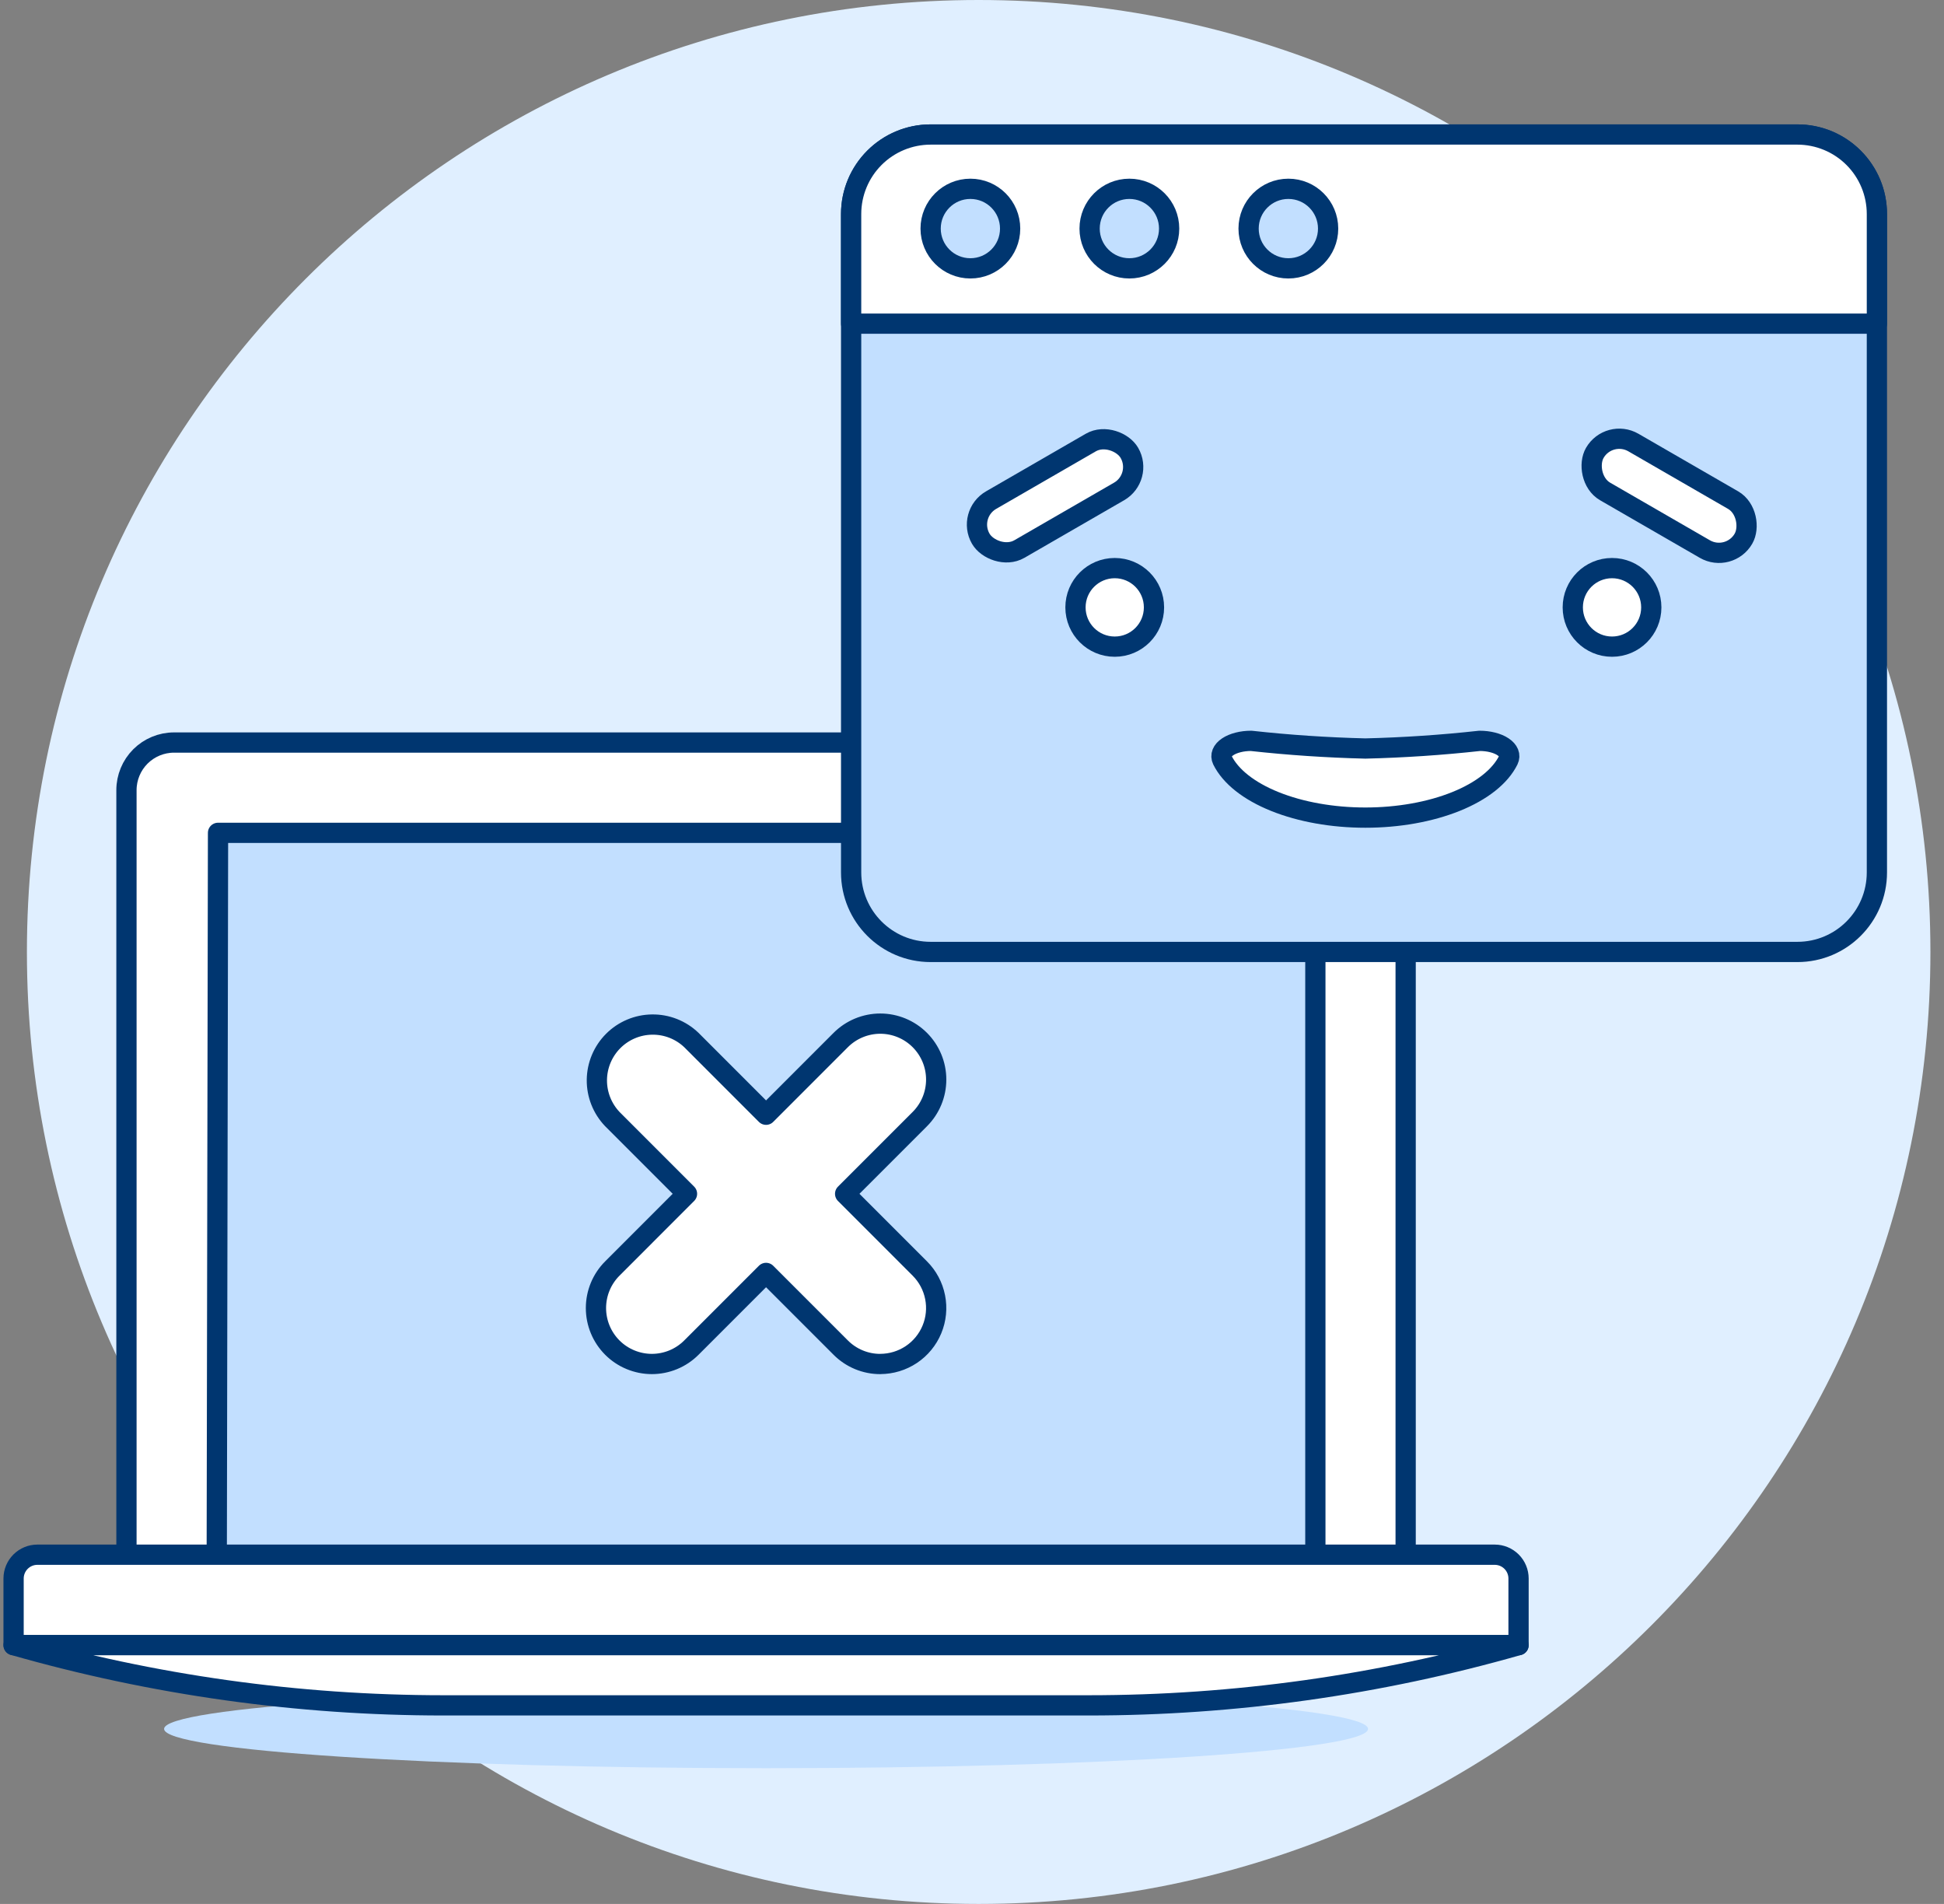 <svg viewBox="0 0 96 94" fill="none" xmlns="http://www.w3.org/2000/svg">
    <rect x="0" y="0" width="96" height="94" fill="#808080" stroke="none"/>
    <path d="M48.329 94C74.286 94 95.329 72.957 95.329 47C95.329 21.043 74.286 0 48.329 0C22.372 0 1.329 21.043 1.329 47C1.329 72.957 22.372 94 48.329 94Z" fill="#E0EFFF"/>
    <path d="M67.066 36.66H8.595C7.972 36.66 7.374 36.908 6.933 37.348C6.493 37.789 6.245 38.387 6.245 39.01V76.764H69.415V39.01C69.415 38.387 69.168 37.789 68.727 37.348C68.287 36.908 67.689 36.66 67.066 36.66Z" fill="white" stroke="#003670" stroke-linecap="round" stroke-linejoin="round"/>
    <path d="M64.956 41.119H10.767L10.704 76.764H64.956V41.119Z" fill="#C2DFFF"/>
    <path d="M64.956 41.119H10.767L10.704 76.764H64.956V41.119Z" stroke="#003670" stroke-linecap="round" stroke-linejoin="round"/>
    <path d="M37.83 87.298C54.248 87.298 67.558 86.43 67.558 85.359C67.558 84.288 54.248 83.42 37.83 83.42C21.412 83.42 8.103 84.288 8.103 85.359C8.103 86.43 21.412 87.298 37.83 87.298Z" fill="#C2DFFF"/>
    <path d="M74.99 81.223H0.671V77.933C0.671 77.621 0.795 77.323 1.015 77.102C1.236 76.882 1.534 76.758 1.846 76.758H73.815C74.126 76.758 74.425 76.882 74.646 77.102C74.866 77.323 74.99 77.621 74.99 77.933V81.223Z" fill="white" stroke="#003670" stroke-linecap="round" stroke-linejoin="round"/>
    <path d="M74.99 81.223C68.087 83.196 60.943 84.196 53.764 84.196H21.896C14.717 84.196 7.574 83.195 0.671 81.223H74.99Z" fill="white" stroke="#003670" stroke-linecap="round" stroke-linejoin="round"/>
    <path d="M43.47 67.343C43.108 67.344 42.748 67.272 42.413 67.133C42.078 66.994 41.773 66.79 41.517 66.533L37.83 62.846L34.143 66.533C33.887 66.79 33.582 66.993 33.247 67.132C32.912 67.27 32.553 67.342 32.191 67.342C31.828 67.342 31.469 67.27 31.134 67.131C30.799 66.993 30.494 66.789 30.238 66.533C29.982 66.276 29.778 65.972 29.64 65.637C29.501 65.302 29.43 64.943 29.43 64.58C29.43 64.217 29.501 63.858 29.64 63.523C29.779 63.188 29.982 62.884 30.239 62.628L33.926 58.939L30.239 55.251C29.741 54.729 29.467 54.033 29.475 53.312C29.484 52.591 29.774 51.902 30.284 51.392C30.794 50.882 31.483 50.592 32.205 50.584C32.926 50.575 33.622 50.849 34.143 51.348L37.83 55.036L41.517 51.348C42.035 50.83 42.738 50.539 43.47 50.538C44.202 50.538 44.905 50.829 45.423 51.347C45.941 51.865 46.232 52.567 46.232 53.299C46.232 54.032 45.941 54.734 45.423 55.252L41.735 58.94L45.423 62.628C45.809 63.014 46.072 63.506 46.178 64.041C46.285 64.577 46.23 65.132 46.021 65.636C45.812 66.141 45.458 66.572 45.004 66.875C44.55 67.178 44.016 67.34 43.47 67.341V67.343Z" fill="white" stroke="#003670" stroke-linecap="round" stroke-linejoin="round"/>
    <path d="M88.761 6.641H45.957C43.789 6.641 42.031 8.399 42.031 10.567V43.073C42.031 45.241 43.789 46.999 45.957 46.999H88.761C90.929 46.999 92.686 45.241 92.686 43.073V10.567C92.686 8.399 90.929 6.641 88.761 6.641Z" fill="#C2DFFF"/>
    <path d="M88.761 6.641H45.957C43.789 6.641 42.031 8.399 42.031 10.567V43.073C42.031 45.241 43.789 46.999 45.957 46.999H88.761C90.929 46.999 92.686 45.241 92.686 43.073V10.567C92.686 8.399 90.929 6.641 88.761 6.641Z" stroke="#003670" stroke-linejoin="round"/>
    <path d="M88.761 6.641H45.957C45.441 6.641 44.931 6.743 44.454 6.94C43.978 7.137 43.545 7.427 43.18 7.791C42.816 8.156 42.527 8.589 42.33 9.065C42.132 9.542 42.031 10.052 42.031 10.568V15.98H92.686V10.568C92.687 10.052 92.585 9.542 92.388 9.065C92.191 8.589 91.902 8.156 91.537 7.791C91.172 7.427 90.74 7.137 90.263 6.94C89.787 6.743 89.276 6.641 88.761 6.641Z" fill="white"/>
    <path d="M88.761 6.641H45.957C44.916 6.641 43.917 7.055 43.181 7.791C42.445 8.527 42.031 9.526 42.031 10.567V15.98H92.686V10.567C92.686 10.051 92.585 9.541 92.388 9.065C92.19 8.588 91.901 8.155 91.537 7.791C91.172 7.426 90.739 7.137 90.263 6.94C89.787 6.743 89.276 6.641 88.761 6.641V6.641Z" stroke="#003670" stroke-linejoin="round"/>
    <path d="M47.92 13.249C49.005 13.249 49.883 12.37 49.883 11.286C49.883 10.201 49.005 9.322 47.92 9.322C46.836 9.322 45.957 10.201 45.957 11.286C45.957 12.37 46.836 13.249 47.92 13.249Z" fill="#C2DFFF" stroke="#003670" stroke-linejoin="round"/>
    <path d="M55.771 13.249C56.856 13.249 57.735 12.37 57.735 11.286C57.735 10.201 56.856 9.322 55.771 9.322C54.687 9.322 53.808 10.201 53.808 11.286C53.808 12.37 54.687 13.249 55.771 13.249Z" fill="#C2DFFF" stroke="#003670" stroke-linejoin="round"/>
    <path d="M63.623 13.249C64.707 13.249 65.586 12.37 65.586 11.286C65.586 10.201 64.707 9.322 63.623 9.322C62.538 9.322 61.659 10.201 61.659 11.286C61.659 12.37 62.538 13.249 63.623 13.249Z" fill="#C2DFFF" stroke="#003670" stroke-linejoin="round"/>
    <path d="M55.049 31.926C56.12 31.926 56.987 31.058 56.987 29.987C56.987 28.916 56.12 28.048 55.049 28.048C53.978 28.048 53.11 28.916 53.11 29.987C53.11 31.058 53.978 31.926 55.049 31.926Z" fill="white" stroke="#003670" stroke-miterlimit="10"/>
    <path d="M79.606 31.926C80.677 31.926 81.545 31.058 81.545 29.987C81.545 28.916 80.677 28.048 79.606 28.048C78.535 28.048 77.668 28.916 77.668 29.987C77.668 31.058 78.535 31.926 79.606 31.926Z" fill="white" stroke="#003670" stroke-miterlimit="10"/>
    <path d="M61.784 36.577C61.561 36.577 61.341 36.603 61.141 36.654C60.94 36.705 60.765 36.778 60.628 36.87C60.491 36.961 60.396 37.067 60.35 37.18C60.304 37.293 60.309 37.41 60.363 37.523C60.764 38.336 61.675 39.057 62.954 39.572C64.233 40.087 65.806 40.367 67.425 40.367C69.045 40.367 70.618 40.087 71.897 39.572C73.175 39.057 74.087 38.336 74.487 37.523C74.542 37.41 74.547 37.293 74.501 37.18C74.455 37.067 74.36 36.961 74.223 36.87C74.086 36.778 73.911 36.705 73.71 36.654C73.51 36.603 73.29 36.577 73.067 36.577C71.21 36.782 69.323 36.909 67.426 36.955C65.529 36.909 63.642 36.782 61.784 36.577Z" fill="white" stroke="#003670" stroke-linecap="round" stroke-linejoin="round"/>
    <rect x="47.735" y="25.389" width="8.476" height="2.79" rx="1.395" transform="rotate(-30 47.735 25.389)" fill="white" stroke="#003670"/>
    <rect x="79.453" y="21.151" width="8.476" height="2.79" rx="1.395" transform="rotate(30 79.453 21.151)" fill="white" stroke="#003670"/>
</svg>
